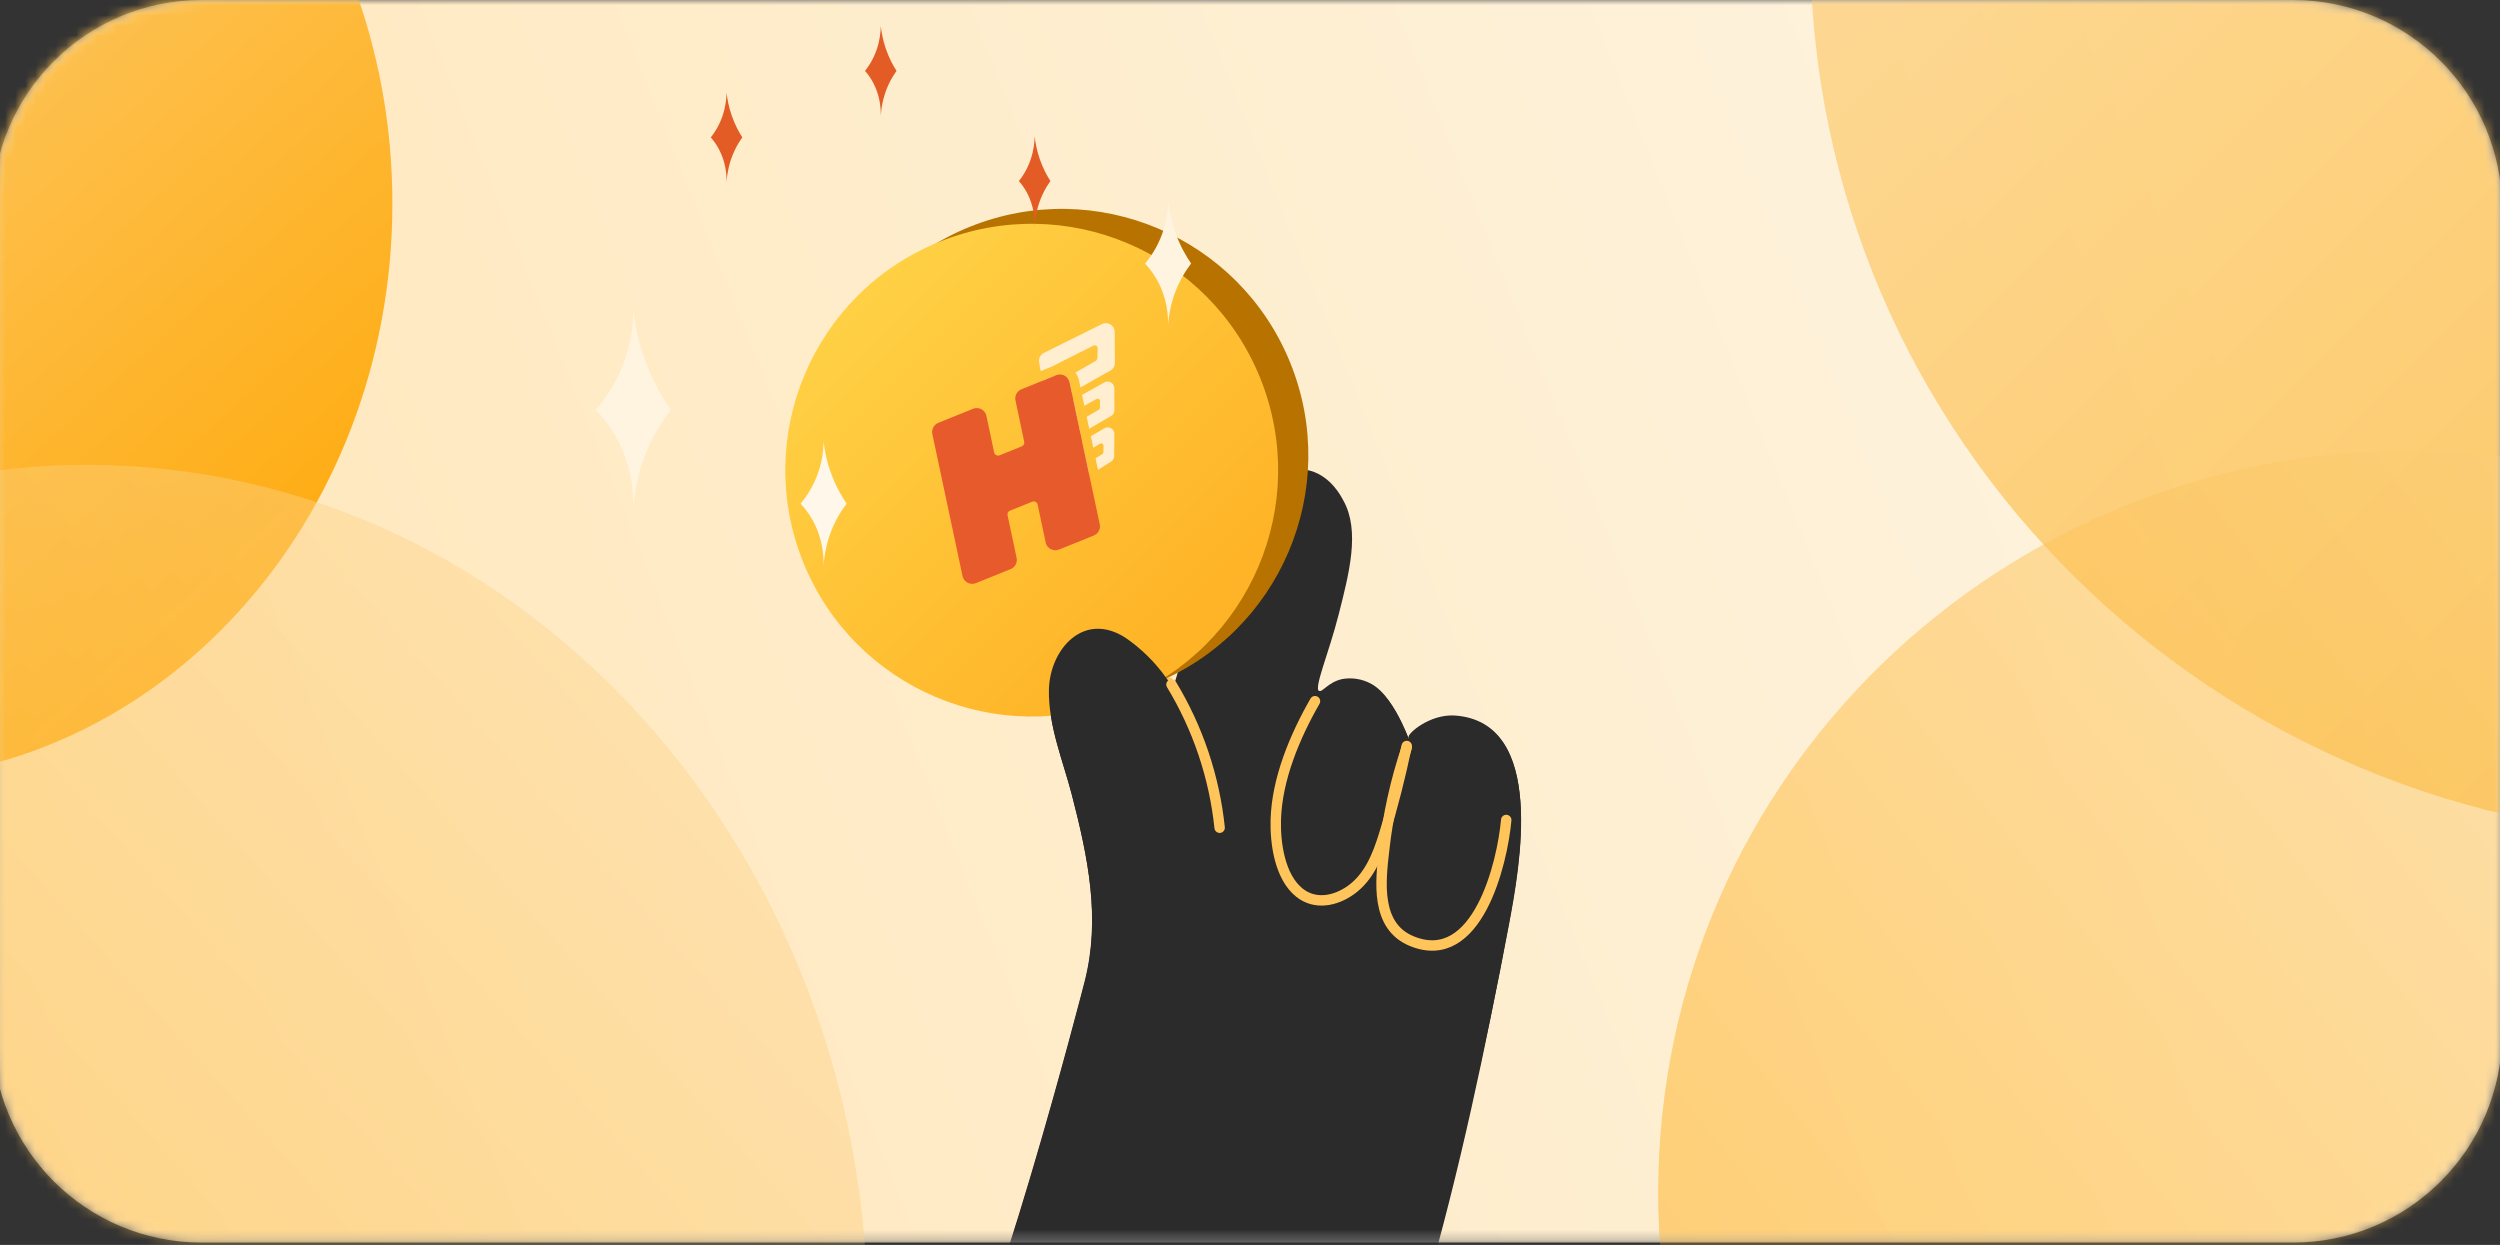 <svg width="247" height="123" viewBox="0 0 247 123" fill="none" xmlns="http://www.w3.org/2000/svg">
<rect x="0" y="0" width="247" height="123" fill="#333333" stroke="none"/>
<g clip-path="url(#clip0)">
<mask id="mask0" mask-type="alpha" maskUnits="userSpaceOnUse" x="-1" y="0" width="249" height="123">
<path d="M226.539 0H19.923C8.512 0 -0.739 9.248 -0.739 20.657V102.108C-0.739 113.517 8.512 122.765 19.923 122.765H226.539C237.95 122.765 247.2 113.517 247.2 102.108V20.657C247.2 9.248 237.95 0 226.539 0Z" fill="white"/>
</mask>
<g mask="url(#mask0)">
<path d="M226.539 0H19.923C8.512 0 -0.739 9.248 -0.739 20.657V102.108C-0.739 113.517 8.512 122.765 19.923 122.765H226.539C237.95 122.765 247.2 113.517 247.2 102.108V20.657C247.2 9.248 237.95 0 226.539 0Z" fill="white"/>
</g>
<mask id="mask1" mask-type="alpha" maskUnits="userSpaceOnUse" x="-1" y="0" width="249" height="123">
<path d="M226.539 0H19.923C8.512 0 -0.739 9.248 -0.739 20.657V102.108C-0.739 113.517 8.512 122.765 19.923 122.765H226.539C237.95 122.765 247.2 113.517 247.2 102.108V20.657C247.2 9.248 237.95 0 226.539 0Z" fill="white"/>
</mask>
<g mask="url(#mask1)">
<path opacity="0.278" d="M226.539 0H19.923C8.512 0 -0.739 9.248 -0.739 20.657V102.108C-0.739 113.517 8.512 122.765 19.923 122.765H226.539C237.95 122.765 247.2 113.517 247.2 102.108V20.657C247.2 9.248 237.95 0 226.539 0Z" fill="url(#paint0_linear)"/>
<path d="M149.09 91.341C150.143 85.701 152.82 71.431 143.765 70.772C141.283 70.61 139.071 72.546 139.179 72.916C139.652 74.582 138.065 68.973 135.436 67.612C134.575 67.155 133.586 66.999 132.627 67.169C131.23 67.472 130.671 68.51 130.341 68.333C129.758 68.021 131.26 64.66 132.267 60.687C133.273 56.714 134.407 52.458 132.728 49.461C132.442 48.901 131.452 47.114 129.55 46.537C127.191 45.816 124.475 47.063 122.614 49.517C119.275 53.95 117.575 62.747 115.897 67.976C115.678 67.655 115.449 67.331 115.21 67.02C114.13 65.503 112.796 64.185 111.265 63.125C107.091 60.38 103.74 64.226 103.646 68.2C103.564 71.727 105.057 75.268 105.907 78.568C107.488 84.684 108.783 90.787 107.171 97.055C107.149 97.155 97.895 133.249 92.563 141.228C90.636 143.987 89.334 147.258 87.133 149.803C99.8 155.994 112.659 159.373 126.657 160.994C138.148 138.861 144.45 116.104 149.09 91.341Z" fill="#2B2B2B"/>
<path d="M120.466 81.501C119.857 76.501 118.148 71.698 115.462 67.437" stroke="#FFC55A" stroke-width="1.029" stroke-linecap="round"/>
<path d="M129.691 69.474C127.699 72.943 125.918 77.178 125.817 81.227C125.759 83.517 126.209 86.821 128.142 88.382C129.695 89.632 131.697 89.225 133.218 88.148C135.003 86.884 135.849 84.802 136.478 82.788C137.381 79.868 138.126 76.892 138.755 73.899" stroke="#FFC55A" stroke-width="1.029" stroke-linecap="round"/>
<path d="M138.755 73.899C137.651 77.183 136.902 80.576 136.522 84.021C136.158 87.151 135.647 91.556 139.251 93.036C145.717 95.691 148.199 85.38 148.585 81.066" stroke="#FFC55A" stroke-width="1.029" stroke-linecap="round"/>
<path d="M114.038 67.544C126.502 62.51 132.523 48.326 127.486 35.864C122.449 23.402 108.262 17.381 95.798 22.415C83.335 27.449 77.314 41.632 82.35 54.094C87.387 66.557 101.574 72.578 114.038 67.544Z" fill="#B87200"/>
<path d="M111.054 69.018C123.518 63.984 129.539 49.8 124.503 37.338C119.466 24.876 105.279 18.855 92.815 23.889C80.351 28.923 74.33 43.106 79.367 55.569C84.403 68.031 98.59 74.052 111.054 69.018Z" fill="url(#paint1_linear)"/>
<path d="M106.913 43.603L107.623 46.94C107.336 47.049 107.003 46.944 106.834 46.674C106.792 46.606 106.762 46.532 106.746 46.454L106.343 44.452C106.288 44.178 106.412 43.899 106.652 43.757L106.913 43.603ZM110.01 42.547C110.067 42.645 110.099 42.755 110.101 42.869L110.08 45.036C110.085 45.267 109.968 45.483 109.773 45.606L108.48 46.417L108.238 45.281L108.913 44.858C108.976 44.819 109.015 44.75 109.016 44.675L109.021 44.027C109.022 43.906 108.925 43.807 108.804 43.806C108.764 43.805 108.725 43.816 108.691 43.836L108.015 44.232L107.774 43.099L109.111 42.315C109.422 42.13 109.825 42.234 110.01 42.547ZM106.041 39.497L106.749 42.826C106.479 42.883 106.191 42.764 106.045 42.511C106.009 42.449 105.983 42.381 105.969 42.311L105.562 40.288C105.505 40.008 105.636 39.723 105.885 39.584L106.041 39.497ZM110.011 38.039C110.063 38.133 110.092 38.238 110.094 38.345L110.107 40.516C110.112 40.755 109.987 40.978 109.781 41.098L107.616 42.358L107.365 41.176L108.563 40.478C108.629 40.439 108.67 40.368 108.671 40.291L108.676 39.608C108.677 39.487 108.58 39.388 108.459 39.386C108.421 39.386 108.384 39.396 108.351 39.414L107.134 40.091L106.906 39.016L109.118 37.783C109.435 37.607 109.834 37.721 110.011 38.039ZM104.171 37.144L104.324 37.921L105.416 37.293C105.539 37.418 105.63 37.577 105.672 37.76L105.675 37.776L105.884 38.761L104.518 39.529C104.097 39.766 103.563 39.615 103.326 39.192C103.283 39.115 103.252 39.032 103.233 38.946L102.993 37.62L104.171 37.144ZM110.042 32.416C110.1 32.532 110.131 32.659 110.134 32.788L110.151 35.835C110.157 36.158 109.986 36.459 109.705 36.617L106.748 38.276L106.602 37.58C106.541 37.292 106.418 37.033 106.251 36.813L108.212 35.687C108.345 35.611 108.428 35.47 108.431 35.317L108.449 34.418C108.452 34.256 108.324 34.123 108.163 34.119C108.115 34.118 108.068 34.129 108.026 34.15L103.985 36.185L103.986 36.194L102.82 36.665L102.669 35.833C102.586 35.441 102.777 35.043 103.135 34.866L108.869 32.019C109.302 31.804 109.827 31.982 110.042 32.416Z" fill="#FFEECF"/>
<path d="M96.139 40.389L92.703 41.776C92.265 41.954 92.017 42.421 92.116 42.885L95.097 56.908C95.209 57.437 95.727 57.775 96.254 57.664C96.31 57.652 96.365 57.635 96.417 57.614L99.853 56.226C100.291 56.049 100.539 55.582 100.44 55.118L99.545 50.899C99.506 50.713 99.605 50.526 99.78 50.456L101.988 49.564C102.188 49.483 102.415 49.58 102.496 49.781C102.505 49.802 102.512 49.824 102.516 49.846L103.311 53.59C103.423 54.119 103.941 54.457 104.468 54.346C104.524 54.334 104.579 54.318 104.632 54.296L108.067 52.909C108.506 52.731 108.753 52.264 108.655 51.8L105.674 37.777C105.562 37.248 105.043 36.91 104.516 37.022C104.461 37.033 104.406 37.05 104.353 37.071L100.918 38.459C100.48 38.636 100.232 39.102 100.33 39.566L101.193 43.653C101.233 43.838 101.133 44.025 100.958 44.096L98.751 44.987C98.551 45.068 98.324 44.971 98.243 44.77C98.234 44.749 98.227 44.727 98.222 44.704L97.46 41.096C97.349 40.567 96.831 40.228 96.303 40.339C96.247 40.351 96.192 40.367 96.139 40.389Z" fill="#E75A2B"/>
<path d="M149.077 91.261C150.13 85.621 152.808 71.352 143.753 70.693C141.271 70.531 139.059 72.468 139.167 72.837C139.64 74.503 138.053 68.894 135.424 67.534C134.563 67.076 133.574 66.92 132.615 67.09C131.217 67.393 130.658 68.431 130.329 68.255C129.746 67.943 127.206 71.617 122.147 74.613C119.553 76.149 116.454 66.125 115.885 67.898C115.665 67.577 115.436 67.253 115.198 66.942C114.118 65.425 112.783 64.107 111.253 63.047C107.079 60.303 103.728 64.149 103.633 68.123C103.551 71.649 105.044 75.191 105.894 78.491C107.475 84.607 108.769 90.709 107.157 96.978C107.135 97.077 97.879 133.171 92.546 141.151C90.62 143.91 82.245 157.404 80.044 159.949C92.711 166.14 113.36 160.277 127.358 161.897C138.851 139.764 144.436 116.024 149.077 91.261Z" fill="#2B2B2B"/>
<path d="M120.5 81.78C119.978 76.77 118.353 71.938 115.742 67.631" stroke="#FFC55A" stroke-width="1.029" stroke-linecap="round"/>
<path d="M129.922 69.278C127.93 72.747 126.149 76.982 126.047 81.031C125.989 83.322 126.439 86.626 128.372 88.186C129.925 89.436 131.927 89.029 133.448 87.952C135.233 86.688 136.079 84.606 136.708 82.592C137.612 79.672 138.357 76.696 138.986 73.703" stroke="#FFC55A" stroke-width="1.029" stroke-linecap="round"/>
<path d="M138.987 73.848C137.882 77.132 137.133 80.525 136.753 83.969C136.388 87.1 135.877 91.505 139.482 92.984C145.947 95.639 148.43 85.328 148.816 81.015" stroke="#FFC55A" stroke-width="1.029" stroke-linecap="round"/>
<path d="M-12.886 77.044C15.642 77.044 38.768 51.553 38.768 20.107C38.768 -11.338 15.642 -36.83 -12.886 -36.83C-41.414 -36.83 -64.54 -11.338 -64.54 20.107C-64.54 51.553 -41.414 77.044 -12.886 77.044Z" fill="url(#paint2_linear)"/>
<path opacity="0.7" d="M268.072 82.834C317.347 82.834 357.293 43.359 357.293 -5.336C357.293 -54.031 317.347 -93.505 268.072 -93.505C218.797 -93.505 178.852 -54.031 178.852 -5.336C178.852 43.359 218.797 82.834 268.072 82.834Z" fill="url(#paint3_linear)"/>
<path opacity="0.455" d="M-67.869 121.409C-72.314 167.704 -41.63 209.179 0.665 214.045C42.961 218.911 80.852 185.325 85.298 139.03C89.743 92.734 59.06 51.26 16.764 46.394C-25.532 41.528 -63.423 75.113 -67.869 121.409Z" fill="url(#paint4_linear)"/>
<path opacity="0.504" d="M164.238 110.066C159.955 150.257 189.516 186.263 230.264 190.488C271.013 194.712 307.518 165.555 311.801 125.363C316.083 85.171 286.522 49.165 245.774 44.941C205.025 40.717 168.52 69.874 164.238 110.066Z" fill="url(#paint5_linear)"/>
</g>
<path fill-rule="evenodd" clip-rule="evenodd" d="M117.684 26.038C117.315 26.518 116.926 27.106 116.575 27.806C115.73 29.489 115.479 31.073 115.407 32.149C115.424 31.192 115.314 29.443 114.314 27.656C113.938 26.985 113.517 26.452 113.13 26.038C113.618 25.459 114.309 24.502 114.803 23.16C115.289 21.846 115.395 20.685 115.407 19.928C115.504 20.763 115.706 21.838 116.14 23.03C116.607 24.311 117.191 25.317 117.684 26.038Z" fill="#FFF4E0"/>
<path fill-rule="evenodd" clip-rule="evenodd" d="M83.65 49.761C83.28 50.241 82.891 50.828 82.54 51.529C81.695 53.212 81.445 54.796 81.373 55.871C81.39 54.915 81.279 53.165 80.279 51.379C79.904 50.708 79.482 50.174 79.096 49.761C79.584 49.182 80.274 48.224 80.769 46.883C81.254 45.569 81.361 44.407 81.373 43.65C81.47 44.486 81.671 45.56 82.106 46.752C82.572 48.033 83.157 49.039 83.65 49.761Z" fill="#FFF7E9"/>
<path fill-rule="evenodd" clip-rule="evenodd" d="M66.294 40.494C65.691 41.258 65.057 42.19 64.484 43.301C63.105 45.975 62.696 48.492 62.579 50.199C62.607 48.68 62.427 45.902 60.795 43.063C60.182 41.999 59.495 41.151 58.864 40.494C59.66 39.575 60.786 38.054 61.594 35.924C62.386 33.836 62.559 31.991 62.579 30.789C62.737 32.117 63.066 33.823 63.775 35.716C64.536 37.751 65.489 39.349 66.294 40.494Z" fill="#FFF4E0"/>
<path fill-rule="evenodd" clip-rule="evenodd" d="M103.783 17.891C103.53 18.239 103.264 18.665 103.024 19.173C102.446 20.395 102.274 21.544 102.225 22.324C102.236 21.63 102.161 20.361 101.476 19.064C101.219 18.578 100.931 18.191 100.667 17.891C101.001 17.471 101.473 16.777 101.812 15.803C102.144 14.85 102.217 14.007 102.225 13.458C102.291 14.064 102.429 14.844 102.726 15.709C103.046 16.638 103.445 17.367 103.783 17.891Z" fill="#E35C26"/>
<path fill-rule="evenodd" clip-rule="evenodd" d="M73.343 13.577C73.09 13.926 72.824 14.352 72.584 14.86C72.006 16.081 71.834 17.23 71.785 18.011C71.796 17.316 71.721 16.047 71.036 14.751C70.779 14.265 70.491 13.877 70.227 13.577C70.561 13.157 71.033 12.463 71.372 11.49C71.704 10.536 71.777 9.693 71.785 9.145C71.851 9.751 71.989 10.53 72.286 11.395C72.606 12.325 73.005 13.054 73.343 13.577Z" fill="#E35C26"/>
<path fill-rule="evenodd" clip-rule="evenodd" d="M88.58 7.006C88.327 7.354 88.061 7.78 87.82 8.288C87.242 9.509 87.071 10.659 87.022 11.439C87.033 10.745 86.958 9.475 86.273 8.179C86.016 7.693 85.728 7.305 85.464 7.006C85.798 6.586 86.27 5.891 86.609 4.918C86.941 3.965 87.013 3.122 87.022 2.573C87.088 3.179 87.226 3.959 87.523 4.823C87.843 5.753 88.242 6.482 88.58 7.006Z" fill="#E35C26"/>
</g>
<defs>
<linearGradient id="paint0_linear" x1="389.243" y1="35.237" x2="29.923" y2="179.865" gradientUnits="userSpaceOnUse">
<stop stop-color="#FAF4EA"/>
<stop offset="1" stop-color="#FFA600"/>
</linearGradient>
<linearGradient id="paint1_linear" x1="67.029" y1="25.041" x2="111.046" y2="69.027" gradientUnits="userSpaceOnUse">
<stop stop-color="#FFDA4E"/>
<stop offset="1" stop-color="#FFB326"/>
</linearGradient>
<linearGradient id="paint2_linear" x1="-95.397" y1="-91.736" x2="44.457" y2="63.68" gradientUnits="userSpaceOnUse">
<stop stop-color="#FAF4EA"/>
<stop offset="1" stop-color="#FFA600"/>
</linearGradient>
<linearGradient id="paint3_linear" x1="94.825" y1="-174.557" x2="354.231" y2="83.885" gradientUnits="userSpaceOnUse">
<stop stop-color="#FAF4EA"/>
<stop offset="1" stop-color="#FFA600"/>
</linearGradient>
<linearGradient id="paint4_linear" x1="146.576" y1="-16.158" x2="-79.761" y2="185.233" gradientUnits="userSpaceOnUse">
<stop stop-color="#FAF4EA"/>
<stop offset="1" stop-color="#FFA600"/>
</linearGradient>
<linearGradient id="paint5_linear" x1="397.223" y1="-5.976" x2="159.435" y2="184.683" gradientUnits="userSpaceOnUse">
<stop stop-color="#FAF4EA"/>
<stop offset="1" stop-color="#FFA600"/>
</linearGradient>
<clipPath id="clip0">
<rect width="247" height="123" fill="white"/>
</clipPath>
</defs>
</svg>
